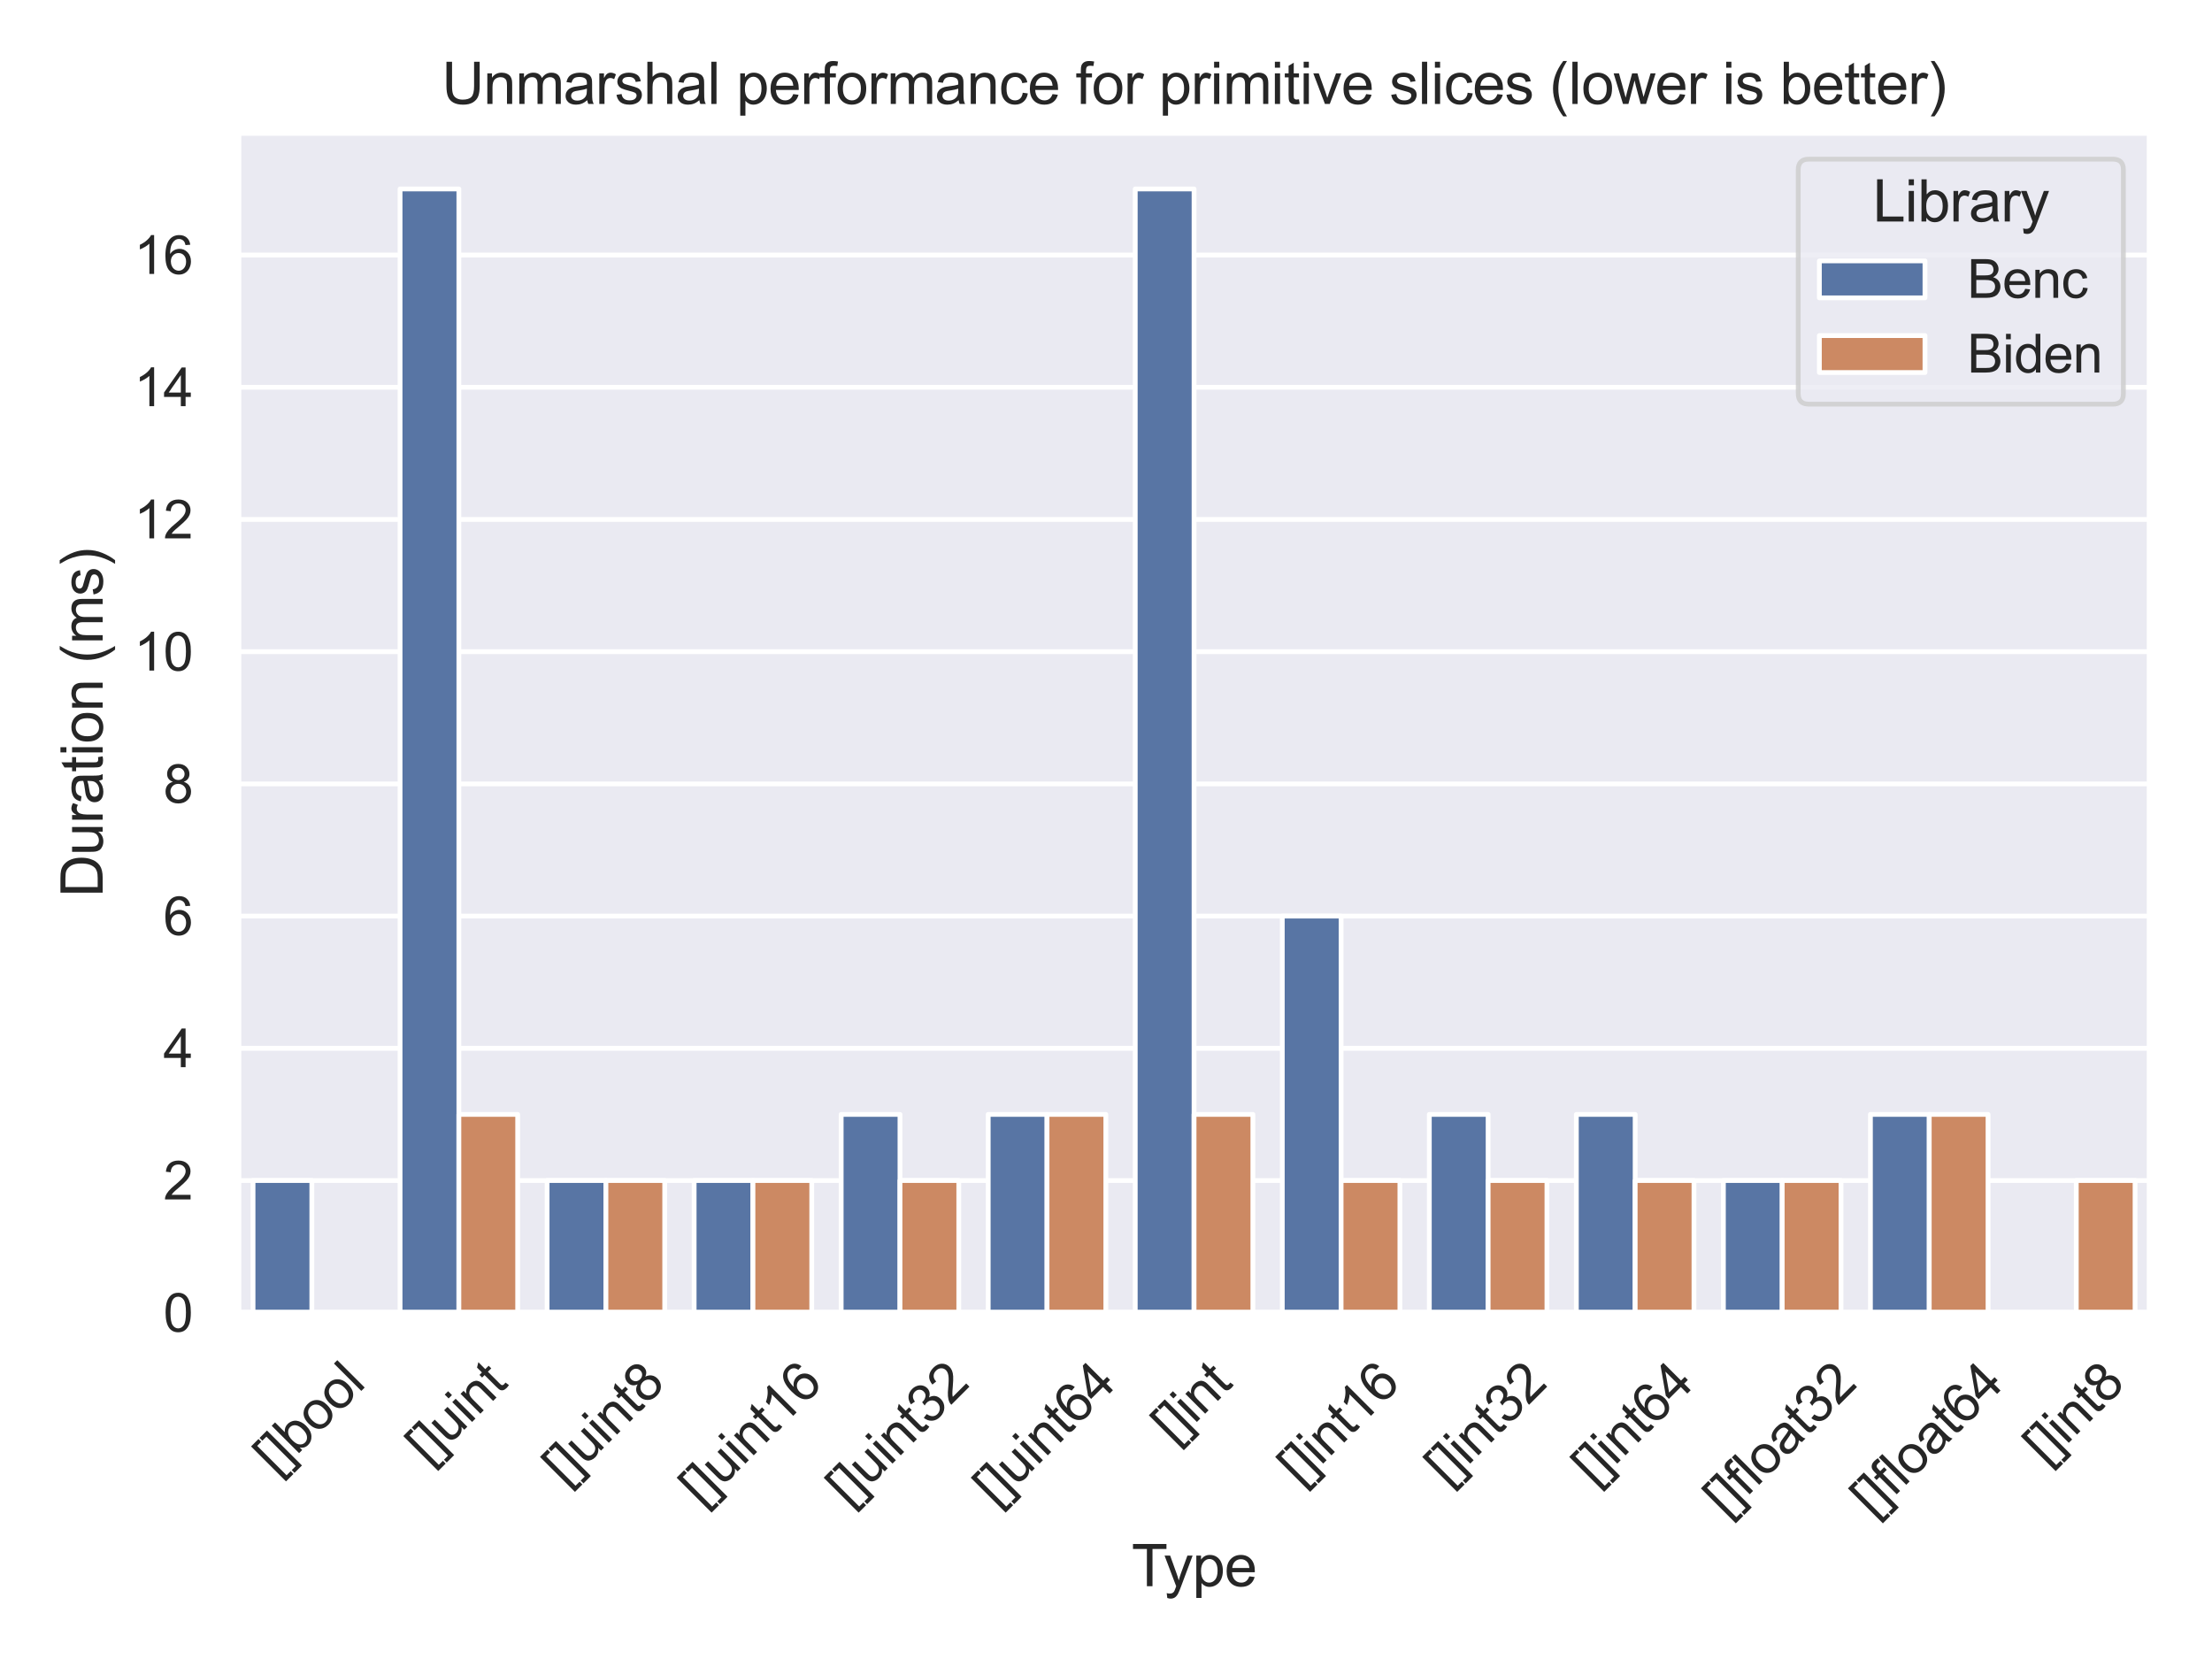 <?xml version="1.0" encoding="utf-8" standalone="no"?>
<!DOCTYPE svg PUBLIC "-//W3C//DTD SVG 1.1//EN"
  "http://www.w3.org/Graphics/SVG/1.1/DTD/svg11.dtd">
<svg xmlns:xlink="http://www.w3.org/1999/xlink" width="460.8pt" height="345.6pt" viewBox="0 0 460.8 345.6" xmlns="http://www.w3.org/2000/svg" version="1.1">
 <defs>
  <style type="text/css">*{stroke-linejoin: round; stroke-linecap: butt}</style>
 </defs>
 <g id="figure_1">
  <g id="patch_1">
   <path d="M 0 345.6 
L 460.8 345.6 
L 460.8 0 
L 0 0 
z
" style="fill: #ffffff"/>
  </g>
  <g id="axes_1">
   <g id="patch_2">
    <path d="M 49.646 273.465 
L 447.84 273.465 
L 447.84 27.656 
L 49.646 27.656 
z
" style="fill: #eaeaf2"/>
   </g>
   <g id="matplotlib.axis_1">
    <g id="xtick_1">
     <g id="text_1">
      <!-- []bool -->
      <g style="fill: #262626" transform="translate(57.459 307.559) rotate(-45) scale(0.11 -0.11)">
       <defs>
        <path id="ArialMT-5b" d="M 434 -1272 
L 434 4581 
L 1675 4581 
L 1675 4116 
L 997 4116 
L 997 -806 
L 1675 -806 
L 1675 -1272 
L 434 -1272 
z
" transform="scale(0.016)"/>
        <path id="ArialMT-5d" d="M 1363 -1272 
L 122 -1272 
L 122 -806 
L 800 -806 
L 800 4116 
L 122 4116 
L 122 4581 
L 1363 4581 
L 1363 -1272 
z
" transform="scale(0.016)"/>
        <path id="ArialMT-62" d="M 941 0 
L 419 0 
L 419 4581 
L 981 4581 
L 981 2947 
Q 1338 3394 1891 3394 
Q 2197 3394 2470 3270 
Q 2744 3147 2920 2923 
Q 3097 2700 3197 2384 
Q 3297 2069 3297 1709 
Q 3297 856 2875 390 
Q 2453 -75 1863 -75 
Q 1275 -75 941 416 
L 941 0 
z
M 934 1684 
Q 934 1088 1097 822 
Q 1363 388 1816 388 
Q 2184 388 2453 708 
Q 2722 1028 2722 1663 
Q 2722 2313 2464 2622 
Q 2206 2931 1841 2931 
Q 1472 2931 1203 2611 
Q 934 2291 934 1684 
z
" transform="scale(0.016)"/>
        <path id="ArialMT-6f" d="M 213 1659 
Q 213 2581 725 3025 
Q 1153 3394 1769 3394 
Q 2453 3394 2887 2945 
Q 3322 2497 3322 1706 
Q 3322 1066 3130 698 
Q 2938 331 2570 128 
Q 2203 -75 1769 -75 
Q 1072 -75 642 372 
Q 213 819 213 1659 
z
M 791 1659 
Q 791 1022 1069 705 
Q 1347 388 1769 388 
Q 2188 388 2466 706 
Q 2744 1025 2744 1678 
Q 2744 2294 2464 2611 
Q 2184 2928 1769 2928 
Q 1347 2928 1069 2612 
Q 791 2297 791 1659 
z
" transform="scale(0.016)"/>
        <path id="ArialMT-6c" d="M 409 0 
L 409 4581 
L 972 4581 
L 972 0 
L 409 0 
z
" transform="scale(0.016)"/>
       </defs>
       <use xlink:href="#ArialMT-5b"/>
       <use xlink:href="#ArialMT-5d" transform="translate(27.783 0)"/>
       <use xlink:href="#ArialMT-62" transform="translate(55.566 0)"/>
       <use xlink:href="#ArialMT-6f" transform="translate(111.182 0)"/>
       <use xlink:href="#ArialMT-6f" transform="translate(166.797 0)"/>
       <use xlink:href="#ArialMT-6c" transform="translate(222.412 0)"/>
      </g>
     </g>
    </g>
    <g id="xtick_2">
     <g id="text_2">
      <!-- []uint -->
      <g style="fill: #262626" transform="translate(89.172 305.395) rotate(-45) scale(0.11 -0.11)">
       <defs>
        <path id="ArialMT-75" d="M 2597 0 
L 2597 488 
Q 2209 -75 1544 -75 
Q 1250 -75 995 37 
Q 741 150 617 320 
Q 494 491 444 738 
Q 409 903 409 1263 
L 409 3319 
L 972 3319 
L 972 1478 
Q 972 1038 1006 884 
Q 1059 663 1231 536 
Q 1403 409 1656 409 
Q 1909 409 2131 539 
Q 2353 669 2445 892 
Q 2538 1116 2538 1541 
L 2538 3319 
L 3100 3319 
L 3100 0 
L 2597 0 
z
" transform="scale(0.016)"/>
        <path id="ArialMT-69" d="M 425 3934 
L 425 4581 
L 988 4581 
L 988 3934 
L 425 3934 
z
M 425 0 
L 425 3319 
L 988 3319 
L 988 0 
L 425 0 
z
" transform="scale(0.016)"/>
        <path id="ArialMT-6e" d="M 422 0 
L 422 3319 
L 928 3319 
L 928 2847 
Q 1294 3394 1984 3394 
Q 2284 3394 2536 3286 
Q 2788 3178 2913 3003 
Q 3038 2828 3088 2588 
Q 3119 2431 3119 2041 
L 3119 0 
L 2556 0 
L 2556 2019 
Q 2556 2363 2490 2533 
Q 2425 2703 2258 2804 
Q 2091 2906 1866 2906 
Q 1506 2906 1245 2678 
Q 984 2450 984 1813 
L 984 0 
L 422 0 
z
" transform="scale(0.016)"/>
        <path id="ArialMT-74" d="M 1650 503 
L 1731 6 
Q 1494 -44 1306 -44 
Q 1000 -44 831 53 
Q 663 150 594 308 
Q 525 466 525 972 
L 525 2881 
L 113 2881 
L 113 3319 
L 525 3319 
L 525 4141 
L 1084 4478 
L 1084 3319 
L 1650 3319 
L 1650 2881 
L 1084 2881 
L 1084 941 
Q 1084 700 1114 631 
Q 1144 563 1211 522 
Q 1278 481 1403 481 
Q 1497 481 1650 503 
z
" transform="scale(0.016)"/>
       </defs>
       <use xlink:href="#ArialMT-5b"/>
       <use xlink:href="#ArialMT-5d" transform="translate(27.783 0)"/>
       <use xlink:href="#ArialMT-75" transform="translate(55.566 0)"/>
       <use xlink:href="#ArialMT-69" transform="translate(111.182 0)"/>
       <use xlink:href="#ArialMT-6e" transform="translate(133.398 0)"/>
       <use xlink:href="#ArialMT-74" transform="translate(189.014 0)"/>
      </g>
     </g>
    </g>
    <g id="xtick_3">
     <g id="text_3">
      <!-- []uint8 -->
      <g style="fill: #262626" transform="translate(117.651 309.743) rotate(-45) scale(0.11 -0.11)">
       <defs>
        <path id="ArialMT-38" d="M 1131 2484 
Q 781 2613 612 2850 
Q 444 3088 444 3419 
Q 444 3919 803 4259 
Q 1163 4600 1759 4600 
Q 2359 4600 2725 4251 
Q 3091 3903 3091 3403 
Q 3091 3084 2923 2848 
Q 2756 2613 2416 2484 
Q 2838 2347 3058 2040 
Q 3278 1734 3278 1309 
Q 3278 722 2862 322 
Q 2447 -78 1769 -78 
Q 1091 -78 675 323 
Q 259 725 259 1325 
Q 259 1772 486 2073 
Q 713 2375 1131 2484 
z
M 1019 3438 
Q 1019 3113 1228 2906 
Q 1438 2700 1772 2700 
Q 2097 2700 2305 2904 
Q 2513 3109 2513 3406 
Q 2513 3716 2298 3927 
Q 2084 4138 1766 4138 
Q 1444 4138 1231 3931 
Q 1019 3725 1019 3438 
z
M 838 1322 
Q 838 1081 952 856 
Q 1066 631 1291 507 
Q 1516 384 1775 384 
Q 2178 384 2440 643 
Q 2703 903 2703 1303 
Q 2703 1709 2433 1975 
Q 2163 2241 1756 2241 
Q 1359 2241 1098 1978 
Q 838 1716 838 1322 
z
" transform="scale(0.016)"/>
       </defs>
       <use xlink:href="#ArialMT-5b"/>
       <use xlink:href="#ArialMT-5d" transform="translate(27.783 0)"/>
       <use xlink:href="#ArialMT-75" transform="translate(55.566 0)"/>
       <use xlink:href="#ArialMT-69" transform="translate(111.182 0)"/>
       <use xlink:href="#ArialMT-6e" transform="translate(133.398 0)"/>
       <use xlink:href="#ArialMT-74" transform="translate(189.014 0)"/>
       <use xlink:href="#ArialMT-38" transform="translate(216.797 0)"/>
      </g>
     </g>
    </g>
    <g id="xtick_4">
     <g id="text_4">
      <!-- []uint16 -->
      <g style="fill: #262626" transform="translate(146.118 314.068) rotate(-45) scale(0.11 -0.11)">
       <defs>
        <path id="ArialMT-31" d="M 2384 0 
L 1822 0 
L 1822 3584 
Q 1619 3391 1289 3197 
Q 959 3003 697 2906 
L 697 3450 
Q 1169 3672 1522 3987 
Q 1875 4303 2022 4600 
L 2384 4600 
L 2384 0 
z
" transform="scale(0.016)"/>
        <path id="ArialMT-36" d="M 3184 3459 
L 2625 3416 
Q 2550 3747 2413 3897 
Q 2184 4138 1850 4138 
Q 1581 4138 1378 3988 
Q 1113 3794 959 3422 
Q 806 3050 800 2363 
Q 1003 2672 1297 2822 
Q 1591 2972 1913 2972 
Q 2475 2972 2870 2558 
Q 3266 2144 3266 1488 
Q 3266 1056 3080 686 
Q 2894 316 2569 119 
Q 2244 -78 1831 -78 
Q 1128 -78 684 439 
Q 241 956 241 2144 
Q 241 3472 731 4075 
Q 1159 4600 1884 4600 
Q 2425 4600 2770 4297 
Q 3116 3994 3184 3459 
z
M 888 1484 
Q 888 1194 1011 928 
Q 1134 663 1356 523 
Q 1578 384 1822 384 
Q 2178 384 2434 671 
Q 2691 959 2691 1453 
Q 2691 1928 2437 2201 
Q 2184 2475 1800 2475 
Q 1419 2475 1153 2201 
Q 888 1928 888 1484 
z
" transform="scale(0.016)"/>
       </defs>
       <use xlink:href="#ArialMT-5b"/>
       <use xlink:href="#ArialMT-5d" transform="translate(27.783 0)"/>
       <use xlink:href="#ArialMT-75" transform="translate(55.566 0)"/>
       <use xlink:href="#ArialMT-69" transform="translate(111.182 0)"/>
       <use xlink:href="#ArialMT-6e" transform="translate(133.398 0)"/>
       <use xlink:href="#ArialMT-74" transform="translate(189.014 0)"/>
       <use xlink:href="#ArialMT-31" transform="translate(216.797 0)"/>
       <use xlink:href="#ArialMT-36" transform="translate(272.412 0)"/>
      </g>
     </g>
    </g>
    <g id="xtick_5">
     <g id="text_5">
      <!-- []uint32 -->
      <g style="fill: #262626" transform="translate(176.749 314.068) rotate(-45) scale(0.11 -0.11)">
       <defs>
        <path id="ArialMT-33" d="M 269 1209 
L 831 1284 
Q 928 806 1161 595 
Q 1394 384 1728 384 
Q 2125 384 2398 659 
Q 2672 934 2672 1341 
Q 2672 1728 2419 1979 
Q 2166 2231 1775 2231 
Q 1616 2231 1378 2169 
L 1441 2663 
Q 1497 2656 1531 2656 
Q 1891 2656 2178 2843 
Q 2466 3031 2466 3422 
Q 2466 3731 2256 3934 
Q 2047 4138 1716 4138 
Q 1388 4138 1169 3931 
Q 950 3725 888 3313 
L 325 3413 
Q 428 3978 793 4289 
Q 1159 4600 1703 4600 
Q 2078 4600 2393 4439 
Q 2709 4278 2876 4000 
Q 3044 3722 3044 3409 
Q 3044 3113 2884 2869 
Q 2725 2625 2413 2481 
Q 2819 2388 3044 2092 
Q 3269 1797 3269 1353 
Q 3269 753 2831 336 
Q 2394 -81 1725 -81 
Q 1122 -81 723 278 
Q 325 638 269 1209 
z
" transform="scale(0.016)"/>
        <path id="ArialMT-32" d="M 3222 541 
L 3222 0 
L 194 0 
Q 188 203 259 391 
Q 375 700 629 1000 
Q 884 1300 1366 1694 
Q 2113 2306 2375 2664 
Q 2638 3022 2638 3341 
Q 2638 3675 2398 3904 
Q 2159 4134 1775 4134 
Q 1369 4134 1125 3890 
Q 881 3647 878 3216 
L 300 3275 
Q 359 3922 746 4261 
Q 1134 4600 1788 4600 
Q 2447 4600 2831 4234 
Q 3216 3869 3216 3328 
Q 3216 3053 3103 2787 
Q 2991 2522 2730 2228 
Q 2469 1934 1863 1422 
Q 1356 997 1212 845 
Q 1069 694 975 541 
L 3222 541 
z
" transform="scale(0.016)"/>
       </defs>
       <use xlink:href="#ArialMT-5b"/>
       <use xlink:href="#ArialMT-5d" transform="translate(27.783 0)"/>
       <use xlink:href="#ArialMT-75" transform="translate(55.566 0)"/>
       <use xlink:href="#ArialMT-69" transform="translate(111.182 0)"/>
       <use xlink:href="#ArialMT-6e" transform="translate(133.398 0)"/>
       <use xlink:href="#ArialMT-74" transform="translate(189.014 0)"/>
       <use xlink:href="#ArialMT-33" transform="translate(216.797 0)"/>
       <use xlink:href="#ArialMT-32" transform="translate(272.412 0)"/>
      </g>
     </g>
    </g>
    <g id="xtick_6">
     <g id="text_6">
      <!-- []uint64 -->
      <g style="fill: #262626" transform="translate(207.379 314.068) rotate(-45) scale(0.11 -0.11)">
       <defs>
        <path id="ArialMT-34" d="M 2069 0 
L 2069 1097 
L 81 1097 
L 81 1613 
L 2172 4581 
L 2631 4581 
L 2631 1613 
L 3250 1613 
L 3250 1097 
L 2631 1097 
L 2631 0 
L 2069 0 
z
M 2069 1613 
L 2069 3678 
L 634 1613 
L 2069 1613 
z
" transform="scale(0.016)"/>
       </defs>
       <use xlink:href="#ArialMT-5b"/>
       <use xlink:href="#ArialMT-5d" transform="translate(27.783 0)"/>
       <use xlink:href="#ArialMT-75" transform="translate(55.566 0)"/>
       <use xlink:href="#ArialMT-69" transform="translate(111.182 0)"/>
       <use xlink:href="#ArialMT-6e" transform="translate(133.398 0)"/>
       <use xlink:href="#ArialMT-74" transform="translate(189.014 0)"/>
       <use xlink:href="#ArialMT-36" transform="translate(216.797 0)"/>
       <use xlink:href="#ArialMT-34" transform="translate(272.412 0)"/>
      </g>
     </g>
    </g>
    <g id="xtick_7">
     <g id="text_7">
      <!-- []int -->
      <g style="fill: #262626" transform="translate(244.486 301.069) rotate(-45) scale(0.11 -0.11)">
       <use xlink:href="#ArialMT-5b"/>
       <use xlink:href="#ArialMT-5d" transform="translate(27.783 0)"/>
       <use xlink:href="#ArialMT-69" transform="translate(55.566 0)"/>
       <use xlink:href="#ArialMT-6e" transform="translate(77.783 0)"/>
       <use xlink:href="#ArialMT-74" transform="translate(133.398 0)"/>
      </g>
     </g>
    </g>
    <g id="xtick_8">
     <g id="text_8">
      <!-- []int16 -->
      <g style="fill: #262626" transform="translate(270.802 309.743) rotate(-45) scale(0.11 -0.11)">
       <use xlink:href="#ArialMT-5b"/>
       <use xlink:href="#ArialMT-5d" transform="translate(27.783 0)"/>
       <use xlink:href="#ArialMT-69" transform="translate(55.566 0)"/>
       <use xlink:href="#ArialMT-6e" transform="translate(77.783 0)"/>
       <use xlink:href="#ArialMT-74" transform="translate(133.398 0)"/>
       <use xlink:href="#ArialMT-31" transform="translate(161.182 0)"/>
       <use xlink:href="#ArialMT-36" transform="translate(216.797 0)"/>
      </g>
     </g>
    </g>
    <g id="xtick_9">
     <g id="text_9">
      <!-- []int32 -->
      <g style="fill: #262626" transform="translate(301.433 309.743) rotate(-45) scale(0.11 -0.11)">
       <use xlink:href="#ArialMT-5b"/>
       <use xlink:href="#ArialMT-5d" transform="translate(27.783 0)"/>
       <use xlink:href="#ArialMT-69" transform="translate(55.566 0)"/>
       <use xlink:href="#ArialMT-6e" transform="translate(77.783 0)"/>
       <use xlink:href="#ArialMT-74" transform="translate(133.398 0)"/>
       <use xlink:href="#ArialMT-33" transform="translate(161.182 0)"/>
       <use xlink:href="#ArialMT-32" transform="translate(216.797 0)"/>
      </g>
     </g>
    </g>
    <g id="xtick_10">
     <g id="text_10">
      <!-- []int64 -->
      <g style="fill: #262626" transform="translate(332.063 309.743) rotate(-45) scale(0.11 -0.11)">
       <use xlink:href="#ArialMT-5b"/>
       <use xlink:href="#ArialMT-5d" transform="translate(27.783 0)"/>
       <use xlink:href="#ArialMT-69" transform="translate(55.566 0)"/>
       <use xlink:href="#ArialMT-6e" transform="translate(77.783 0)"/>
       <use xlink:href="#ArialMT-74" transform="translate(133.398 0)"/>
       <use xlink:href="#ArialMT-36" transform="translate(161.182 0)"/>
       <use xlink:href="#ArialMT-34" transform="translate(216.797 0)"/>
      </g>
     </g>
    </g>
    <g id="xtick_11">
     <g id="text_11">
      <!-- []float32 -->
      <g style="fill: #262626" transform="translate(359.486 316.301) rotate(-45) scale(0.11 -0.11)">
       <defs>
        <path id="ArialMT-66" d="M 556 0 
L 556 2881 
L 59 2881 
L 59 3319 
L 556 3319 
L 556 3672 
Q 556 4006 616 4169 
Q 697 4388 901 4523 
Q 1106 4659 1475 4659 
Q 1713 4659 2000 4603 
L 1916 4113 
Q 1741 4144 1584 4144 
Q 1328 4144 1222 4034 
Q 1116 3925 1116 3625 
L 1116 3319 
L 1763 3319 
L 1763 2881 
L 1116 2881 
L 1116 0 
L 556 0 
z
" transform="scale(0.016)"/>
        <path id="ArialMT-61" d="M 2588 409 
Q 2275 144 1986 34 
Q 1697 -75 1366 -75 
Q 819 -75 525 192 
Q 231 459 231 875 
Q 231 1119 342 1320 
Q 453 1522 633 1644 
Q 813 1766 1038 1828 
Q 1203 1872 1538 1913 
Q 2219 1994 2541 2106 
Q 2544 2222 2544 2253 
Q 2544 2597 2384 2738 
Q 2169 2928 1744 2928 
Q 1347 2928 1158 2789 
Q 969 2650 878 2297 
L 328 2372 
Q 403 2725 575 2942 
Q 747 3159 1072 3276 
Q 1397 3394 1825 3394 
Q 2250 3394 2515 3294 
Q 2781 3194 2906 3042 
Q 3031 2891 3081 2659 
Q 3109 2516 3109 2141 
L 3109 1391 
Q 3109 606 3145 398 
Q 3181 191 3288 0 
L 2700 0 
Q 2613 175 2588 409 
z
M 2541 1666 
Q 2234 1541 1622 1453 
Q 1275 1403 1131 1340 
Q 988 1278 909 1158 
Q 831 1038 831 891 
Q 831 666 1001 516 
Q 1172 366 1500 366 
Q 1825 366 2078 508 
Q 2331 650 2450 897 
Q 2541 1088 2541 1459 
L 2541 1666 
z
" transform="scale(0.016)"/>
       </defs>
       <use xlink:href="#ArialMT-5b"/>
       <use xlink:href="#ArialMT-5d" transform="translate(27.783 0)"/>
       <use xlink:href="#ArialMT-66" transform="translate(55.566 0)"/>
       <use xlink:href="#ArialMT-6c" transform="translate(83.35 0)"/>
       <use xlink:href="#ArialMT-6f" transform="translate(105.566 0)"/>
       <use xlink:href="#ArialMT-61" transform="translate(161.182 0)"/>
       <use xlink:href="#ArialMT-74" transform="translate(216.797 0)"/>
       <use xlink:href="#ArialMT-33" transform="translate(244.58 0)"/>
       <use xlink:href="#ArialMT-32" transform="translate(300.195 0)"/>
      </g>
     </g>
    </g>
    <g id="xtick_12">
     <g id="text_12">
      <!-- []float64 -->
      <g style="fill: #262626" transform="translate(390.116 316.301) rotate(-45) scale(0.11 -0.11)">
       <use xlink:href="#ArialMT-5b"/>
       <use xlink:href="#ArialMT-5d" transform="translate(27.783 0)"/>
       <use xlink:href="#ArialMT-66" transform="translate(55.566 0)"/>
       <use xlink:href="#ArialMT-6c" transform="translate(83.35 0)"/>
       <use xlink:href="#ArialMT-6f" transform="translate(105.566 0)"/>
       <use xlink:href="#ArialMT-61" transform="translate(161.182 0)"/>
       <use xlink:href="#ArialMT-74" transform="translate(216.797 0)"/>
       <use xlink:href="#ArialMT-36" transform="translate(244.58 0)"/>
       <use xlink:href="#ArialMT-34" transform="translate(300.195 0)"/>
      </g>
     </g>
    </g>
    <g id="xtick_13">
     <g id="text_13">
      <!-- []int8 -->
      <g style="fill: #262626" transform="translate(426.116 305.418) rotate(-45) scale(0.11 -0.11)">
       <use xlink:href="#ArialMT-5b"/>
       <use xlink:href="#ArialMT-5d" transform="translate(27.783 0)"/>
       <use xlink:href="#ArialMT-69" transform="translate(55.566 0)"/>
       <use xlink:href="#ArialMT-6e" transform="translate(77.783 0)"/>
       <use xlink:href="#ArialMT-74" transform="translate(133.398 0)"/>
       <use xlink:href="#ArialMT-38" transform="translate(161.182 0)"/>
      </g>
     </g>
    </g>
    <g id="text_14">
     <!-- Type -->
     <g style="fill: #262626" transform="translate(235.735 330.436) scale(0.12 -0.12)">
      <defs>
       <path id="ArialMT-54" d="M 1659 0 
L 1659 4041 
L 150 4041 
L 150 4581 
L 3781 4581 
L 3781 4041 
L 2266 4041 
L 2266 0 
L 1659 0 
z
" transform="scale(0.016)"/>
       <path id="ArialMT-79" d="M 397 -1278 
L 334 -750 
Q 519 -800 656 -800 
Q 844 -800 956 -737 
Q 1069 -675 1141 -563 
Q 1194 -478 1313 -144 
Q 1328 -97 1363 -6 
L 103 3319 
L 709 3319 
L 1400 1397 
Q 1534 1031 1641 628 
Q 1738 1016 1872 1384 
L 2581 3319 
L 3144 3319 
L 1881 -56 
Q 1678 -603 1566 -809 
Q 1416 -1088 1222 -1217 
Q 1028 -1347 759 -1347 
Q 597 -1347 397 -1278 
z
" transform="scale(0.016)"/>
       <path id="ArialMT-70" d="M 422 -1272 
L 422 3319 
L 934 3319 
L 934 2888 
Q 1116 3141 1344 3267 
Q 1572 3394 1897 3394 
Q 2322 3394 2647 3175 
Q 2972 2956 3137 2557 
Q 3303 2159 3303 1684 
Q 3303 1175 3120 767 
Q 2938 359 2589 142 
Q 2241 -75 1856 -75 
Q 1575 -75 1351 44 
Q 1128 163 984 344 
L 984 -1272 
L 422 -1272 
z
M 931 1641 
Q 931 1000 1190 694 
Q 1450 388 1819 388 
Q 2194 388 2461 705 
Q 2728 1022 2728 1688 
Q 2728 2322 2467 2637 
Q 2206 2953 1844 2953 
Q 1484 2953 1207 2617 
Q 931 2281 931 1641 
z
" transform="scale(0.016)"/>
       <path id="ArialMT-65" d="M 2694 1069 
L 3275 997 
Q 3138 488 2766 206 
Q 2394 -75 1816 -75 
Q 1088 -75 661 373 
Q 234 822 234 1631 
Q 234 2469 665 2931 
Q 1097 3394 1784 3394 
Q 2450 3394 2872 2941 
Q 3294 2488 3294 1666 
Q 3294 1616 3291 1516 
L 816 1516 
Q 847 969 1125 678 
Q 1403 388 1819 388 
Q 2128 388 2347 550 
Q 2566 713 2694 1069 
z
M 847 1978 
L 2700 1978 
Q 2663 2397 2488 2606 
Q 2219 2931 1791 2931 
Q 1403 2931 1139 2672 
Q 875 2413 847 1978 
z
" transform="scale(0.016)"/>
      </defs>
      <use xlink:href="#ArialMT-54"/>
      <use xlink:href="#ArialMT-79" transform="translate(55.584 0)"/>
      <use xlink:href="#ArialMT-70" transform="translate(105.584 0)"/>
      <use xlink:href="#ArialMT-65" transform="translate(161.199 0)"/>
     </g>
    </g>
   </g>
   <g id="matplotlib.axis_2">
    <g id="ytick_1">
     <g id="line2d_1">
      <path d="M 49.646 273.465 
L 447.84 273.465 
" clip-path="url(#p2d0e3f7ced)" style="fill: none; stroke: #ffffff; stroke-linecap: round"/>
     </g>
     <g id="text_15">
      <!-- 0 -->
      <g style="fill: #262626" transform="translate(34.029 277.402) scale(0.11 -0.11)">
       <defs>
        <path id="ArialMT-30" d="M 266 2259 
Q 266 3072 433 3567 
Q 600 4063 929 4331 
Q 1259 4600 1759 4600 
Q 2128 4600 2406 4451 
Q 2684 4303 2865 4023 
Q 3047 3744 3150 3342 
Q 3253 2941 3253 2259 
Q 3253 1453 3087 958 
Q 2922 463 2592 192 
Q 2263 -78 1759 -78 
Q 1097 -78 719 397 
Q 266 969 266 2259 
z
M 844 2259 
Q 844 1131 1108 757 
Q 1372 384 1759 384 
Q 2147 384 2411 759 
Q 2675 1134 2675 2259 
Q 2675 3391 2411 3762 
Q 2147 4134 1753 4134 
Q 1366 4134 1134 3806 
Q 844 3388 844 2259 
z
" transform="scale(0.016)"/>
       </defs>
       <use xlink:href="#ArialMT-30"/>
      </g>
     </g>
    </g>
    <g id="ytick_2">
     <g id="line2d_2">
      <path d="M 49.646 245.924 
L 447.84 245.924 
" clip-path="url(#p2d0e3f7ced)" style="fill: none; stroke: #ffffff; stroke-linecap: round"/>
     </g>
     <g id="text_16">
      <!-- 2 -->
      <g style="fill: #262626" transform="translate(34.029 249.861) scale(0.11 -0.11)">
       <use xlink:href="#ArialMT-32"/>
      </g>
     </g>
    </g>
    <g id="ytick_3">
     <g id="line2d_3">
      <path d="M 49.646 218.382 
L 447.84 218.382 
" clip-path="url(#p2d0e3f7ced)" style="fill: none; stroke: #ffffff; stroke-linecap: round"/>
     </g>
     <g id="text_17">
      <!-- 4 -->
      <g style="fill: #262626" transform="translate(34.029 222.319) scale(0.11 -0.11)">
       <use xlink:href="#ArialMT-34"/>
      </g>
     </g>
    </g>
    <g id="ytick_4">
     <g id="line2d_4">
      <path d="M 49.646 190.841 
L 447.84 190.841 
" clip-path="url(#p2d0e3f7ced)" style="fill: none; stroke: #ffffff; stroke-linecap: round"/>
     </g>
     <g id="text_18">
      <!-- 6 -->
      <g style="fill: #262626" transform="translate(34.029 194.777) scale(0.11 -0.11)">
       <use xlink:href="#ArialMT-36"/>
      </g>
     </g>
    </g>
    <g id="ytick_5">
     <g id="line2d_5">
      <path d="M 49.646 163.299 
L 447.84 163.299 
" clip-path="url(#p2d0e3f7ced)" style="fill: none; stroke: #ffffff; stroke-linecap: round"/>
     </g>
     <g id="text_19">
      <!-- 8 -->
      <g style="fill: #262626" transform="translate(34.029 167.236) scale(0.11 -0.11)">
       <use xlink:href="#ArialMT-38"/>
      </g>
     </g>
    </g>
    <g id="ytick_6">
     <g id="line2d_6">
      <path d="M 49.646 135.757 
L 447.84 135.757 
" clip-path="url(#p2d0e3f7ced)" style="fill: none; stroke: #ffffff; stroke-linecap: round"/>
     </g>
     <g id="text_20">
      <!-- 10 -->
      <g style="fill: #262626" transform="translate(27.912 139.694) scale(0.11 -0.11)">
       <use xlink:href="#ArialMT-31"/>
       <use xlink:href="#ArialMT-30" transform="translate(55.615 0)"/>
      </g>
     </g>
    </g>
    <g id="ytick_7">
     <g id="line2d_7">
      <path d="M 49.646 108.216 
L 447.84 108.216 
" clip-path="url(#p2d0e3f7ced)" style="fill: none; stroke: #ffffff; stroke-linecap: round"/>
     </g>
     <g id="text_21">
      <!-- 12 -->
      <g style="fill: #262626" transform="translate(27.912 112.152) scale(0.11 -0.11)">
       <use xlink:href="#ArialMT-31"/>
       <use xlink:href="#ArialMT-32" transform="translate(55.615 0)"/>
      </g>
     </g>
    </g>
    <g id="ytick_8">
     <g id="line2d_8">
      <path d="M 49.646 80.674 
L 447.84 80.674 
" clip-path="url(#p2d0e3f7ced)" style="fill: none; stroke: #ffffff; stroke-linecap: round"/>
     </g>
     <g id="text_22">
      <!-- 14 -->
      <g style="fill: #262626" transform="translate(27.912 84.611) scale(0.11 -0.11)">
       <use xlink:href="#ArialMT-31"/>
       <use xlink:href="#ArialMT-34" transform="translate(55.615 0)"/>
      </g>
     </g>
    </g>
    <g id="ytick_9">
     <g id="line2d_9">
      <path d="M 49.646 53.132 
L 447.84 53.132 
" clip-path="url(#p2d0e3f7ced)" style="fill: none; stroke: #ffffff; stroke-linecap: round"/>
     </g>
     <g id="text_23">
      <!-- 16 -->
      <g style="fill: #262626" transform="translate(27.912 57.069) scale(0.11 -0.11)">
       <use xlink:href="#ArialMT-31"/>
       <use xlink:href="#ArialMT-36" transform="translate(55.615 0)"/>
      </g>
     </g>
    </g>
    <g id="text_24">
     <!-- Duration (ms) -->
     <g style="fill: #262626" transform="translate(21.387 186.898) rotate(-90) scale(0.12 -0.12)">
      <defs>
       <path id="ArialMT-44" d="M 494 0 
L 494 4581 
L 2072 4581 
Q 2606 4581 2888 4516 
Q 3281 4425 3559 4188 
Q 3922 3881 4101 3404 
Q 4281 2928 4281 2316 
Q 4281 1794 4159 1391 
Q 4038 988 3847 723 
Q 3656 459 3429 307 
Q 3203 156 2883 78 
Q 2563 0 2147 0 
L 494 0 
z
M 1100 541 
L 2078 541 
Q 2531 541 2789 625 
Q 3047 709 3200 863 
Q 3416 1078 3536 1442 
Q 3656 1806 3656 2325 
Q 3656 3044 3420 3430 
Q 3184 3816 2847 3947 
Q 2603 4041 2063 4041 
L 1100 4041 
L 1100 541 
z
" transform="scale(0.016)"/>
       <path id="ArialMT-72" d="M 416 0 
L 416 3319 
L 922 3319 
L 922 2816 
Q 1116 3169 1280 3281 
Q 1444 3394 1641 3394 
Q 1925 3394 2219 3213 
L 2025 2691 
Q 1819 2813 1613 2813 
Q 1428 2813 1281 2702 
Q 1134 2591 1072 2394 
Q 978 2094 978 1738 
L 978 0 
L 416 0 
z
" transform="scale(0.016)"/>
       <path id="ArialMT-20" transform="scale(0.016)"/>
       <path id="ArialMT-28" d="M 1497 -1347 
Q 1031 -759 709 28 
Q 388 816 388 1659 
Q 388 2403 628 3084 
Q 909 3875 1497 4659 
L 1900 4659 
Q 1522 4009 1400 3731 
Q 1209 3300 1100 2831 
Q 966 2247 966 1656 
Q 966 153 1900 -1347 
L 1497 -1347 
z
" transform="scale(0.016)"/>
       <path id="ArialMT-6d" d="M 422 0 
L 422 3319 
L 925 3319 
L 925 2853 
Q 1081 3097 1340 3245 
Q 1600 3394 1931 3394 
Q 2300 3394 2536 3241 
Q 2772 3088 2869 2813 
Q 3263 3394 3894 3394 
Q 4388 3394 4653 3120 
Q 4919 2847 4919 2278 
L 4919 0 
L 4359 0 
L 4359 2091 
Q 4359 2428 4304 2576 
Q 4250 2725 4106 2815 
Q 3963 2906 3769 2906 
Q 3419 2906 3187 2673 
Q 2956 2441 2956 1928 
L 2956 0 
L 2394 0 
L 2394 2156 
Q 2394 2531 2256 2718 
Q 2119 2906 1806 2906 
Q 1569 2906 1367 2781 
Q 1166 2656 1075 2415 
Q 984 2175 984 1722 
L 984 0 
L 422 0 
z
" transform="scale(0.016)"/>
       <path id="ArialMT-73" d="M 197 991 
L 753 1078 
Q 800 744 1014 566 
Q 1228 388 1613 388 
Q 2000 388 2187 545 
Q 2375 703 2375 916 
Q 2375 1106 2209 1216 
Q 2094 1291 1634 1406 
Q 1016 1563 777 1677 
Q 538 1791 414 1992 
Q 291 2194 291 2438 
Q 291 2659 392 2848 
Q 494 3038 669 3163 
Q 800 3259 1026 3326 
Q 1253 3394 1513 3394 
Q 1903 3394 2198 3281 
Q 2494 3169 2634 2976 
Q 2775 2784 2828 2463 
L 2278 2388 
Q 2241 2644 2061 2787 
Q 1881 2931 1553 2931 
Q 1166 2931 1000 2803 
Q 834 2675 834 2503 
Q 834 2394 903 2306 
Q 972 2216 1119 2156 
Q 1203 2125 1616 2013 
Q 2213 1853 2448 1751 
Q 2684 1650 2818 1456 
Q 2953 1263 2953 975 
Q 2953 694 2789 445 
Q 2625 197 2315 61 
Q 2006 -75 1616 -75 
Q 969 -75 630 194 
Q 291 463 197 991 
z
" transform="scale(0.016)"/>
       <path id="ArialMT-29" d="M 791 -1347 
L 388 -1347 
Q 1322 153 1322 1656 
Q 1322 2244 1188 2822 
Q 1081 3291 891 3722 
Q 769 4003 388 4659 
L 791 4659 
Q 1378 3875 1659 3084 
Q 1900 2403 1900 1659 
Q 1900 816 1576 28 
Q 1253 -759 791 -1347 
z
" transform="scale(0.016)"/>
      </defs>
      <use xlink:href="#ArialMT-44"/>
      <use xlink:href="#ArialMT-75" transform="translate(72.217 0)"/>
      <use xlink:href="#ArialMT-72" transform="translate(127.832 0)"/>
      <use xlink:href="#ArialMT-61" transform="translate(161.133 0)"/>
      <use xlink:href="#ArialMT-74" transform="translate(216.748 0)"/>
      <use xlink:href="#ArialMT-69" transform="translate(244.531 0)"/>
      <use xlink:href="#ArialMT-6f" transform="translate(266.748 0)"/>
      <use xlink:href="#ArialMT-6e" transform="translate(322.363 0)"/>
      <use xlink:href="#ArialMT-20" transform="translate(377.979 0)"/>
      <use xlink:href="#ArialMT-28" transform="translate(405.762 0)"/>
      <use xlink:href="#ArialMT-6d" transform="translate(439.062 0)"/>
      <use xlink:href="#ArialMT-73" transform="translate(522.363 0)"/>
      <use xlink:href="#ArialMT-29" transform="translate(572.363 0)"/>
     </g>
    </g>
   </g>
   <g id="patch_3">
    <path d="M 52.709 273.465 
L 64.961 273.465 
L 64.961 245.924 
L 52.709 245.924 
z
" clip-path="url(#p2d0e3f7ced)" style="fill: #5875a4; stroke: #ffffff; stroke-linejoin: miter"/>
   </g>
   <g id="patch_4">
    <path d="M 83.34 273.465 
L 95.592 273.465 
L 95.592 39.361 
L 83.34 39.361 
z
" clip-path="url(#p2d0e3f7ced)" style="fill: #5875a4; stroke: #ffffff; stroke-linejoin: miter"/>
   </g>
   <g id="patch_5">
    <path d="M 113.97 273.465 
L 126.222 273.465 
L 126.222 245.924 
L 113.97 245.924 
z
" clip-path="url(#p2d0e3f7ced)" style="fill: #5875a4; stroke: #ffffff; stroke-linejoin: miter"/>
   </g>
   <g id="patch_6">
    <path d="M 144.6 273.465 
L 156.852 273.465 
L 156.852 245.924 
L 144.6 245.924 
z
" clip-path="url(#p2d0e3f7ced)" style="fill: #5875a4; stroke: #ffffff; stroke-linejoin: miter"/>
   </g>
   <g id="patch_7">
    <path d="M 175.23 273.465 
L 187.483 273.465 
L 187.483 232.153 
L 175.23 232.153 
z
" clip-path="url(#p2d0e3f7ced)" style="fill: #5875a4; stroke: #ffffff; stroke-linejoin: miter"/>
   </g>
   <g id="patch_8">
    <path d="M 205.861 273.465 
L 218.113 273.465 
L 218.113 232.153 
L 205.861 232.153 
z
" clip-path="url(#p2d0e3f7ced)" style="fill: #5875a4; stroke: #ffffff; stroke-linejoin: miter"/>
   </g>
   <g id="patch_9">
    <path d="M 236.491 273.465 
L 248.743 273.465 
L 248.743 39.361 
L 236.491 39.361 
z
" clip-path="url(#p2d0e3f7ced)" style="fill: #5875a4; stroke: #ffffff; stroke-linejoin: miter"/>
   </g>
   <g id="patch_10">
    <path d="M 267.121 273.465 
L 279.373 273.465 
L 279.373 190.841 
L 267.121 190.841 
z
" clip-path="url(#p2d0e3f7ced)" style="fill: #5875a4; stroke: #ffffff; stroke-linejoin: miter"/>
   </g>
   <g id="patch_11">
    <path d="M 297.752 273.465 
L 310.004 273.465 
L 310.004 232.153 
L 297.752 232.153 
z
" clip-path="url(#p2d0e3f7ced)" style="fill: #5875a4; stroke: #ffffff; stroke-linejoin: miter"/>
   </g>
   <g id="patch_12">
    <path d="M 328.382 273.465 
L 340.634 273.465 
L 340.634 232.153 
L 328.382 232.153 
z
" clip-path="url(#p2d0e3f7ced)" style="fill: #5875a4; stroke: #ffffff; stroke-linejoin: miter"/>
   </g>
   <g id="patch_13">
    <path d="M 359.012 273.465 
L 371.264 273.465 
L 371.264 245.924 
L 359.012 245.924 
z
" clip-path="url(#p2d0e3f7ced)" style="fill: #5875a4; stroke: #ffffff; stroke-linejoin: miter"/>
   </g>
   <g id="patch_14">
    <path d="M 389.642 273.465 
L 401.895 273.465 
L 401.895 232.153 
L 389.642 232.153 
z
" clip-path="url(#p2d0e3f7ced)" style="fill: #5875a4; stroke: #ffffff; stroke-linejoin: miter"/>
   </g>
   <g id="patch_15">
    <path d="M 95.592 273.465 
L 107.844 273.465 
L 107.844 232.153 
L 95.592 232.153 
z
" clip-path="url(#p2d0e3f7ced)" style="fill: #cc8963; stroke: #ffffff; stroke-linejoin: miter"/>
   </g>
   <g id="patch_16">
    <path d="M 126.222 273.465 
L 138.474 273.465 
L 138.474 245.924 
L 126.222 245.924 
z
" clip-path="url(#p2d0e3f7ced)" style="fill: #cc8963; stroke: #ffffff; stroke-linejoin: miter"/>
   </g>
   <g id="patch_17">
    <path d="M 156.852 273.465 
L 169.104 273.465 
L 169.104 245.924 
L 156.852 245.924 
z
" clip-path="url(#p2d0e3f7ced)" style="fill: #cc8963; stroke: #ffffff; stroke-linejoin: miter"/>
   </g>
   <g id="patch_18">
    <path d="M 187.483 273.465 
L 199.735 273.465 
L 199.735 245.924 
L 187.483 245.924 
z
" clip-path="url(#p2d0e3f7ced)" style="fill: #cc8963; stroke: #ffffff; stroke-linejoin: miter"/>
   </g>
   <g id="patch_19">
    <path d="M 218.113 273.465 
L 230.365 273.465 
L 230.365 232.153 
L 218.113 232.153 
z
" clip-path="url(#p2d0e3f7ced)" style="fill: #cc8963; stroke: #ffffff; stroke-linejoin: miter"/>
   </g>
   <g id="patch_20">
    <path d="M 248.743 273.465 
L 260.995 273.465 
L 260.995 232.153 
L 248.743 232.153 
z
" clip-path="url(#p2d0e3f7ced)" style="fill: #cc8963; stroke: #ffffff; stroke-linejoin: miter"/>
   </g>
   <g id="patch_21">
    <path d="M 279.373 273.465 
L 291.626 273.465 
L 291.626 245.924 
L 279.373 245.924 
z
" clip-path="url(#p2d0e3f7ced)" style="fill: #cc8963; stroke: #ffffff; stroke-linejoin: miter"/>
   </g>
   <g id="patch_22">
    <path d="M 310.004 273.465 
L 322.256 273.465 
L 322.256 245.924 
L 310.004 245.924 
z
" clip-path="url(#p2d0e3f7ced)" style="fill: #cc8963; stroke: #ffffff; stroke-linejoin: miter"/>
   </g>
   <g id="patch_23">
    <path d="M 340.634 273.465 
L 352.886 273.465 
L 352.886 245.924 
L 340.634 245.924 
z
" clip-path="url(#p2d0e3f7ced)" style="fill: #cc8963; stroke: #ffffff; stroke-linejoin: miter"/>
   </g>
   <g id="patch_24">
    <path d="M 371.264 273.465 
L 383.516 273.465 
L 383.516 245.924 
L 371.264 245.924 
z
" clip-path="url(#p2d0e3f7ced)" style="fill: #cc8963; stroke: #ffffff; stroke-linejoin: miter"/>
   </g>
   <g id="patch_25">
    <path d="M 401.895 273.465 
L 414.147 273.465 
L 414.147 232.153 
L 401.895 232.153 
z
" clip-path="url(#p2d0e3f7ced)" style="fill: #cc8963; stroke: #ffffff; stroke-linejoin: miter"/>
   </g>
   <g id="patch_26">
    <path d="M 432.525 273.465 
L 444.777 273.465 
L 444.777 245.924 
L 432.525 245.924 
z
" clip-path="url(#p2d0e3f7ced)" style="fill: #cc8963; stroke: #ffffff; stroke-linejoin: miter"/>
   </g>
   <g id="patch_27">
    <path d="M 64.961 273.465 
L 64.961 273.465 
L 64.961 273.465 
L 64.961 273.465 
z
" clip-path="url(#p2d0e3f7ced)" style="fill: #5875a4; stroke: #ffffff; stroke-linejoin: miter"/>
   </g>
   <g id="patch_28">
    <path d="M 64.961 273.465 
L 64.961 273.465 
L 64.961 273.465 
L 64.961 273.465 
z
" clip-path="url(#p2d0e3f7ced)" style="fill: #cc8963; stroke: #ffffff; stroke-linejoin: miter"/>
   </g>
   <g id="line2d_10">
    <path clip-path="url(#p2d0e3f7ced)" style="fill: none; stroke: #424242; stroke-width: 2.25; stroke-linecap: round"/>
   </g>
   <g id="line2d_11">
    <path clip-path="url(#p2d0e3f7ced)" style="fill: none; stroke: #424242; stroke-width: 2.25; stroke-linecap: round"/>
   </g>
   <g id="line2d_12">
    <path clip-path="url(#p2d0e3f7ced)" style="fill: none; stroke: #424242; stroke-width: 2.25; stroke-linecap: round"/>
   </g>
   <g id="line2d_13">
    <path clip-path="url(#p2d0e3f7ced)" style="fill: none; stroke: #424242; stroke-width: 2.25; stroke-linecap: round"/>
   </g>
   <g id="line2d_14">
    <path clip-path="url(#p2d0e3f7ced)" style="fill: none; stroke: #424242; stroke-width: 2.25; stroke-linecap: round"/>
   </g>
   <g id="line2d_15">
    <path clip-path="url(#p2d0e3f7ced)" style="fill: none; stroke: #424242; stroke-width: 2.25; stroke-linecap: round"/>
   </g>
   <g id="line2d_16">
    <path clip-path="url(#p2d0e3f7ced)" style="fill: none; stroke: #424242; stroke-width: 2.25; stroke-linecap: round"/>
   </g>
   <g id="line2d_17">
    <path clip-path="url(#p2d0e3f7ced)" style="fill: none; stroke: #424242; stroke-width: 2.25; stroke-linecap: round"/>
   </g>
   <g id="line2d_18">
    <path clip-path="url(#p2d0e3f7ced)" style="fill: none; stroke: #424242; stroke-width: 2.25; stroke-linecap: round"/>
   </g>
   <g id="line2d_19">
    <path clip-path="url(#p2d0e3f7ced)" style="fill: none; stroke: #424242; stroke-width: 2.25; stroke-linecap: round"/>
   </g>
   <g id="line2d_20">
    <path clip-path="url(#p2d0e3f7ced)" style="fill: none; stroke: #424242; stroke-width: 2.25; stroke-linecap: round"/>
   </g>
   <g id="line2d_21">
    <path clip-path="url(#p2d0e3f7ced)" style="fill: none; stroke: #424242; stroke-width: 2.25; stroke-linecap: round"/>
   </g>
   <g id="line2d_22">
    <path clip-path="url(#p2d0e3f7ced)" style="fill: none; stroke: #424242; stroke-width: 2.25; stroke-linecap: round"/>
   </g>
   <g id="line2d_23">
    <path clip-path="url(#p2d0e3f7ced)" style="fill: none; stroke: #424242; stroke-width: 2.25; stroke-linecap: round"/>
   </g>
   <g id="line2d_24">
    <path clip-path="url(#p2d0e3f7ced)" style="fill: none; stroke: #424242; stroke-width: 2.25; stroke-linecap: round"/>
   </g>
   <g id="line2d_25">
    <path clip-path="url(#p2d0e3f7ced)" style="fill: none; stroke: #424242; stroke-width: 2.25; stroke-linecap: round"/>
   </g>
   <g id="line2d_26">
    <path clip-path="url(#p2d0e3f7ced)" style="fill: none; stroke: #424242; stroke-width: 2.25; stroke-linecap: round"/>
   </g>
   <g id="line2d_27">
    <path clip-path="url(#p2d0e3f7ced)" style="fill: none; stroke: #424242; stroke-width: 2.25; stroke-linecap: round"/>
   </g>
   <g id="line2d_28">
    <path clip-path="url(#p2d0e3f7ced)" style="fill: none; stroke: #424242; stroke-width: 2.25; stroke-linecap: round"/>
   </g>
   <g id="line2d_29">
    <path clip-path="url(#p2d0e3f7ced)" style="fill: none; stroke: #424242; stroke-width: 2.25; stroke-linecap: round"/>
   </g>
   <g id="line2d_30">
    <path clip-path="url(#p2d0e3f7ced)" style="fill: none; stroke: #424242; stroke-width: 2.25; stroke-linecap: round"/>
   </g>
   <g id="line2d_31">
    <path clip-path="url(#p2d0e3f7ced)" style="fill: none; stroke: #424242; stroke-width: 2.25; stroke-linecap: round"/>
   </g>
   <g id="line2d_32">
    <path clip-path="url(#p2d0e3f7ced)" style="fill: none; stroke: #424242; stroke-width: 2.25; stroke-linecap: round"/>
   </g>
   <g id="line2d_33">
    <path clip-path="url(#p2d0e3f7ced)" style="fill: none; stroke: #424242; stroke-width: 2.25; stroke-linecap: round"/>
   </g>
   <g id="patch_29">
    <path d="M 49.646 273.465 
L 49.646 27.656 
" style="fill: none; stroke: #ffffff; stroke-width: 1.25; stroke-linejoin: miter; stroke-linecap: square"/>
   </g>
   <g id="patch_30">
    <path d="M 447.84 273.465 
L 447.84 27.656 
" style="fill: none; stroke: #ffffff; stroke-width: 1.25; stroke-linejoin: miter; stroke-linecap: square"/>
   </g>
   <g id="patch_31">
    <path d="M 49.646 273.465 
L 447.84 273.465 
" style="fill: none; stroke: #ffffff; stroke-width: 1.25; stroke-linejoin: miter; stroke-linecap: square"/>
   </g>
   <g id="patch_32">
    <path d="M 49.646 27.656 
L 447.84 27.656 
" style="fill: none; stroke: #ffffff; stroke-width: 1.25; stroke-linejoin: miter; stroke-linecap: square"/>
   </g>
   <g id="text_25">
    <!-- Unmarshal performance for primitive slices (lower is better) -->
    <g style="fill: #262626" transform="translate(92.041 21.656) scale(0.12 -0.12)">
     <defs>
      <path id="ArialMT-55" d="M 3500 4581 
L 4106 4581 
L 4106 1934 
Q 4106 1244 3950 837 
Q 3794 431 3386 176 
Q 2978 -78 2316 -78 
Q 1672 -78 1262 144 
Q 853 366 678 786 
Q 503 1206 503 1934 
L 503 4581 
L 1109 4581 
L 1109 1938 
Q 1109 1341 1220 1058 
Q 1331 775 1601 622 
Q 1872 469 2263 469 
Q 2931 469 3215 772 
Q 3500 1075 3500 1938 
L 3500 4581 
z
" transform="scale(0.016)"/>
      <path id="ArialMT-68" d="M 422 0 
L 422 4581 
L 984 4581 
L 984 2938 
Q 1378 3394 1978 3394 
Q 2347 3394 2619 3248 
Q 2891 3103 3008 2847 
Q 3125 2591 3125 2103 
L 3125 0 
L 2563 0 
L 2563 2103 
Q 2563 2525 2380 2717 
Q 2197 2909 1863 2909 
Q 1613 2909 1392 2779 
Q 1172 2650 1078 2428 
Q 984 2206 984 1816 
L 984 0 
L 422 0 
z
" transform="scale(0.016)"/>
      <path id="ArialMT-63" d="M 2588 1216 
L 3141 1144 
Q 3050 572 2676 248 
Q 2303 -75 1759 -75 
Q 1078 -75 664 370 
Q 250 816 250 1647 
Q 250 2184 428 2587 
Q 606 2991 970 3192 
Q 1334 3394 1763 3394 
Q 2303 3394 2647 3120 
Q 2991 2847 3088 2344 
L 2541 2259 
Q 2463 2594 2264 2762 
Q 2066 2931 1784 2931 
Q 1359 2931 1093 2626 
Q 828 2322 828 1663 
Q 828 994 1084 691 
Q 1341 388 1753 388 
Q 2084 388 2306 591 
Q 2528 794 2588 1216 
z
" transform="scale(0.016)"/>
      <path id="ArialMT-76" d="M 1344 0 
L 81 3319 
L 675 3319 
L 1388 1331 
Q 1503 1009 1600 663 
Q 1675 925 1809 1294 
L 2547 3319 
L 3125 3319 
L 1869 0 
L 1344 0 
z
" transform="scale(0.016)"/>
      <path id="ArialMT-77" d="M 1034 0 
L 19 3319 
L 600 3319 
L 1128 1403 
L 1325 691 
Q 1338 744 1497 1375 
L 2025 3319 
L 2603 3319 
L 3100 1394 
L 3266 759 
L 3456 1400 
L 4025 3319 
L 4572 3319 
L 3534 0 
L 2950 0 
L 2422 1988 
L 2294 2553 
L 1622 0 
L 1034 0 
z
" transform="scale(0.016)"/>
     </defs>
     <use xlink:href="#ArialMT-55"/>
     <use xlink:href="#ArialMT-6e" transform="translate(72.217 0)"/>
     <use xlink:href="#ArialMT-6d" transform="translate(127.832 0)"/>
     <use xlink:href="#ArialMT-61" transform="translate(211.133 0)"/>
     <use xlink:href="#ArialMT-72" transform="translate(266.748 0)"/>
     <use xlink:href="#ArialMT-73" transform="translate(300.049 0)"/>
     <use xlink:href="#ArialMT-68" transform="translate(350.049 0)"/>
     <use xlink:href="#ArialMT-61" transform="translate(405.664 0)"/>
     <use xlink:href="#ArialMT-6c" transform="translate(461.279 0)"/>
     <use xlink:href="#ArialMT-20" transform="translate(483.496 0)"/>
     <use xlink:href="#ArialMT-70" transform="translate(511.279 0)"/>
     <use xlink:href="#ArialMT-65" transform="translate(566.895 0)"/>
     <use xlink:href="#ArialMT-72" transform="translate(622.51 0)"/>
     <use xlink:href="#ArialMT-66" transform="translate(655.811 0)"/>
     <use xlink:href="#ArialMT-6f" transform="translate(683.594 0)"/>
     <use xlink:href="#ArialMT-72" transform="translate(739.209 0)"/>
     <use xlink:href="#ArialMT-6d" transform="translate(772.51 0)"/>
     <use xlink:href="#ArialMT-61" transform="translate(855.811 0)"/>
     <use xlink:href="#ArialMT-6e" transform="translate(911.426 0)"/>
     <use xlink:href="#ArialMT-63" transform="translate(967.041 0)"/>
     <use xlink:href="#ArialMT-65" transform="translate(1017.041 0)"/>
     <use xlink:href="#ArialMT-20" transform="translate(1072.656 0)"/>
     <use xlink:href="#ArialMT-66" transform="translate(1100.439 0)"/>
     <use xlink:href="#ArialMT-6f" transform="translate(1128.223 0)"/>
     <use xlink:href="#ArialMT-72" transform="translate(1183.838 0)"/>
     <use xlink:href="#ArialMT-20" transform="translate(1217.139 0)"/>
     <use xlink:href="#ArialMT-70" transform="translate(1244.922 0)"/>
     <use xlink:href="#ArialMT-72" transform="translate(1300.537 0)"/>
     <use xlink:href="#ArialMT-69" transform="translate(1333.838 0)"/>
     <use xlink:href="#ArialMT-6d" transform="translate(1356.055 0)"/>
     <use xlink:href="#ArialMT-69" transform="translate(1439.355 0)"/>
     <use xlink:href="#ArialMT-74" transform="translate(1461.572 0)"/>
     <use xlink:href="#ArialMT-69" transform="translate(1489.355 0)"/>
     <use xlink:href="#ArialMT-76" transform="translate(1511.572 0)"/>
     <use xlink:href="#ArialMT-65" transform="translate(1561.572 0)"/>
     <use xlink:href="#ArialMT-20" transform="translate(1617.188 0)"/>
     <use xlink:href="#ArialMT-73" transform="translate(1644.971 0)"/>
     <use xlink:href="#ArialMT-6c" transform="translate(1694.971 0)"/>
     <use xlink:href="#ArialMT-69" transform="translate(1717.188 0)"/>
     <use xlink:href="#ArialMT-63" transform="translate(1739.404 0)"/>
     <use xlink:href="#ArialMT-65" transform="translate(1789.404 0)"/>
     <use xlink:href="#ArialMT-73" transform="translate(1845.02 0)"/>
     <use xlink:href="#ArialMT-20" transform="translate(1895.02 0)"/>
     <use xlink:href="#ArialMT-28" transform="translate(1922.803 0)"/>
     <use xlink:href="#ArialMT-6c" transform="translate(1956.104 0)"/>
     <use xlink:href="#ArialMT-6f" transform="translate(1978.32 0)"/>
     <use xlink:href="#ArialMT-77" transform="translate(2033.936 0)"/>
     <use xlink:href="#ArialMT-65" transform="translate(2106.152 0)"/>
     <use xlink:href="#ArialMT-72" transform="translate(2161.768 0)"/>
     <use xlink:href="#ArialMT-20" transform="translate(2195.068 0)"/>
     <use xlink:href="#ArialMT-69" transform="translate(2222.852 0)"/>
     <use xlink:href="#ArialMT-73" transform="translate(2245.068 0)"/>
     <use xlink:href="#ArialMT-20" transform="translate(2295.068 0)"/>
     <use xlink:href="#ArialMT-62" transform="translate(2322.852 0)"/>
     <use xlink:href="#ArialMT-65" transform="translate(2378.467 0)"/>
     <use xlink:href="#ArialMT-74" transform="translate(2434.082 0)"/>
     <use xlink:href="#ArialMT-74" transform="translate(2461.865 0)"/>
     <use xlink:href="#ArialMT-65" transform="translate(2489.648 0)"/>
     <use xlink:href="#ArialMT-72" transform="translate(2545.264 0)"/>
     <use xlink:href="#ArialMT-29" transform="translate(2578.564 0)"/>
    </g>
   </g>
   <g id="legend_1">
    <g id="patch_33">
     <path d="M 376.808 84.191 
L 440.14 84.191 
Q 442.34 84.191 442.34 81.991 
L 442.34 35.356 
Q 442.34 33.156 440.14 33.156 
L 376.808 33.156 
Q 374.608 33.156 374.608 35.356 
L 374.608 81.991 
Q 374.608 84.191 376.808 84.191 
z
" style="fill: #eaeaf2; opacity: 0.8; stroke: #cccccc; stroke-linejoin: miter"/>
    </g>
    <g id="text_26">
     <!-- Library -->
     <g style="fill: #262626" transform="translate(390.135 46.146) scale(0.12 -0.12)">
      <defs>
       <path id="ArialMT-4c" d="M 469 0 
L 469 4581 
L 1075 4581 
L 1075 541 
L 3331 541 
L 3331 0 
L 469 0 
z
" transform="scale(0.016)"/>
      </defs>
      <use xlink:href="#ArialMT-4c"/>
      <use xlink:href="#ArialMT-69" transform="translate(55.615 0)"/>
      <use xlink:href="#ArialMT-62" transform="translate(77.832 0)"/>
      <use xlink:href="#ArialMT-72" transform="translate(133.447 0)"/>
      <use xlink:href="#ArialMT-61" transform="translate(166.748 0)"/>
      <use xlink:href="#ArialMT-72" transform="translate(222.363 0)"/>
      <use xlink:href="#ArialMT-79" transform="translate(255.664 0)"/>
     </g>
    </g>
    <g id="patch_34">
     <path d="M 379.007 62.045 
L 401.007 62.045 
L 401.007 54.345 
L 379.007 54.345 
z
" style="fill: #5875a4; stroke: #ffffff; stroke-linejoin: miter"/>
    </g>
    <g id="text_27">
     <!-- Benc -->
     <g style="fill: #262626" transform="translate(409.808 62.045) scale(0.11 -0.11)">
      <defs>
       <path id="ArialMT-42" d="M 469 0 
L 469 4581 
L 2188 4581 
Q 2713 4581 3030 4442 
Q 3347 4303 3526 4014 
Q 3706 3725 3706 3409 
Q 3706 3116 3547 2856 
Q 3388 2597 3066 2438 
Q 3481 2316 3704 2022 
Q 3928 1728 3928 1328 
Q 3928 1006 3792 729 
Q 3656 453 3456 303 
Q 3256 153 2954 76 
Q 2653 0 2216 0 
L 469 0 
z
M 1075 2656 
L 2066 2656 
Q 2469 2656 2644 2709 
Q 2875 2778 2992 2937 
Q 3109 3097 3109 3338 
Q 3109 3566 3000 3739 
Q 2891 3913 2687 3977 
Q 2484 4041 1991 4041 
L 1075 4041 
L 1075 2656 
z
M 1075 541 
L 2216 541 
Q 2509 541 2628 563 
Q 2838 600 2978 687 
Q 3119 775 3209 942 
Q 3300 1109 3300 1328 
Q 3300 1584 3169 1773 
Q 3038 1963 2805 2039 
Q 2572 2116 2134 2116 
L 1075 2116 
L 1075 541 
z
" transform="scale(0.016)"/>
      </defs>
      <use xlink:href="#ArialMT-42"/>
      <use xlink:href="#ArialMT-65" transform="translate(66.699 0)"/>
      <use xlink:href="#ArialMT-6e" transform="translate(122.314 0)"/>
      <use xlink:href="#ArialMT-63" transform="translate(177.93 0)"/>
     </g>
    </g>
    <g id="patch_35">
     <path d="M 379.007 77.605 
L 401.007 77.605 
L 401.007 69.905 
L 379.007 69.905 
z
" style="fill: #cc8963; stroke: #ffffff; stroke-linejoin: miter"/>
    </g>
    <g id="text_28">
     <!-- Biden -->
     <g style="fill: #262626" transform="translate(409.808 77.605) scale(0.11 -0.11)">
      <defs>
       <path id="ArialMT-64" d="M 2575 0 
L 2575 419 
Q 2259 -75 1647 -75 
Q 1250 -75 917 144 
Q 584 363 401 755 
Q 219 1147 219 1656 
Q 219 2153 384 2558 
Q 550 2963 881 3178 
Q 1213 3394 1622 3394 
Q 1922 3394 2156 3267 
Q 2391 3141 2538 2938 
L 2538 4581 
L 3097 4581 
L 3097 0 
L 2575 0 
z
M 797 1656 
Q 797 1019 1065 703 
Q 1334 388 1700 388 
Q 2069 388 2326 689 
Q 2584 991 2584 1609 
Q 2584 2291 2321 2609 
Q 2059 2928 1675 2928 
Q 1300 2928 1048 2622 
Q 797 2316 797 1656 
z
" transform="scale(0.016)"/>
      </defs>
      <use xlink:href="#ArialMT-42"/>
      <use xlink:href="#ArialMT-69" transform="translate(66.699 0)"/>
      <use xlink:href="#ArialMT-64" transform="translate(88.916 0)"/>
      <use xlink:href="#ArialMT-65" transform="translate(144.531 0)"/>
      <use xlink:href="#ArialMT-6e" transform="translate(200.146 0)"/>
     </g>
    </g>
   </g>
  </g>
 </g>
 <defs>
  <clipPath id="p2d0e3f7ced">
   <rect x="49.646" y="27.656" width="398.194" height="245.809"/>
  </clipPath>
 </defs>
</svg>
